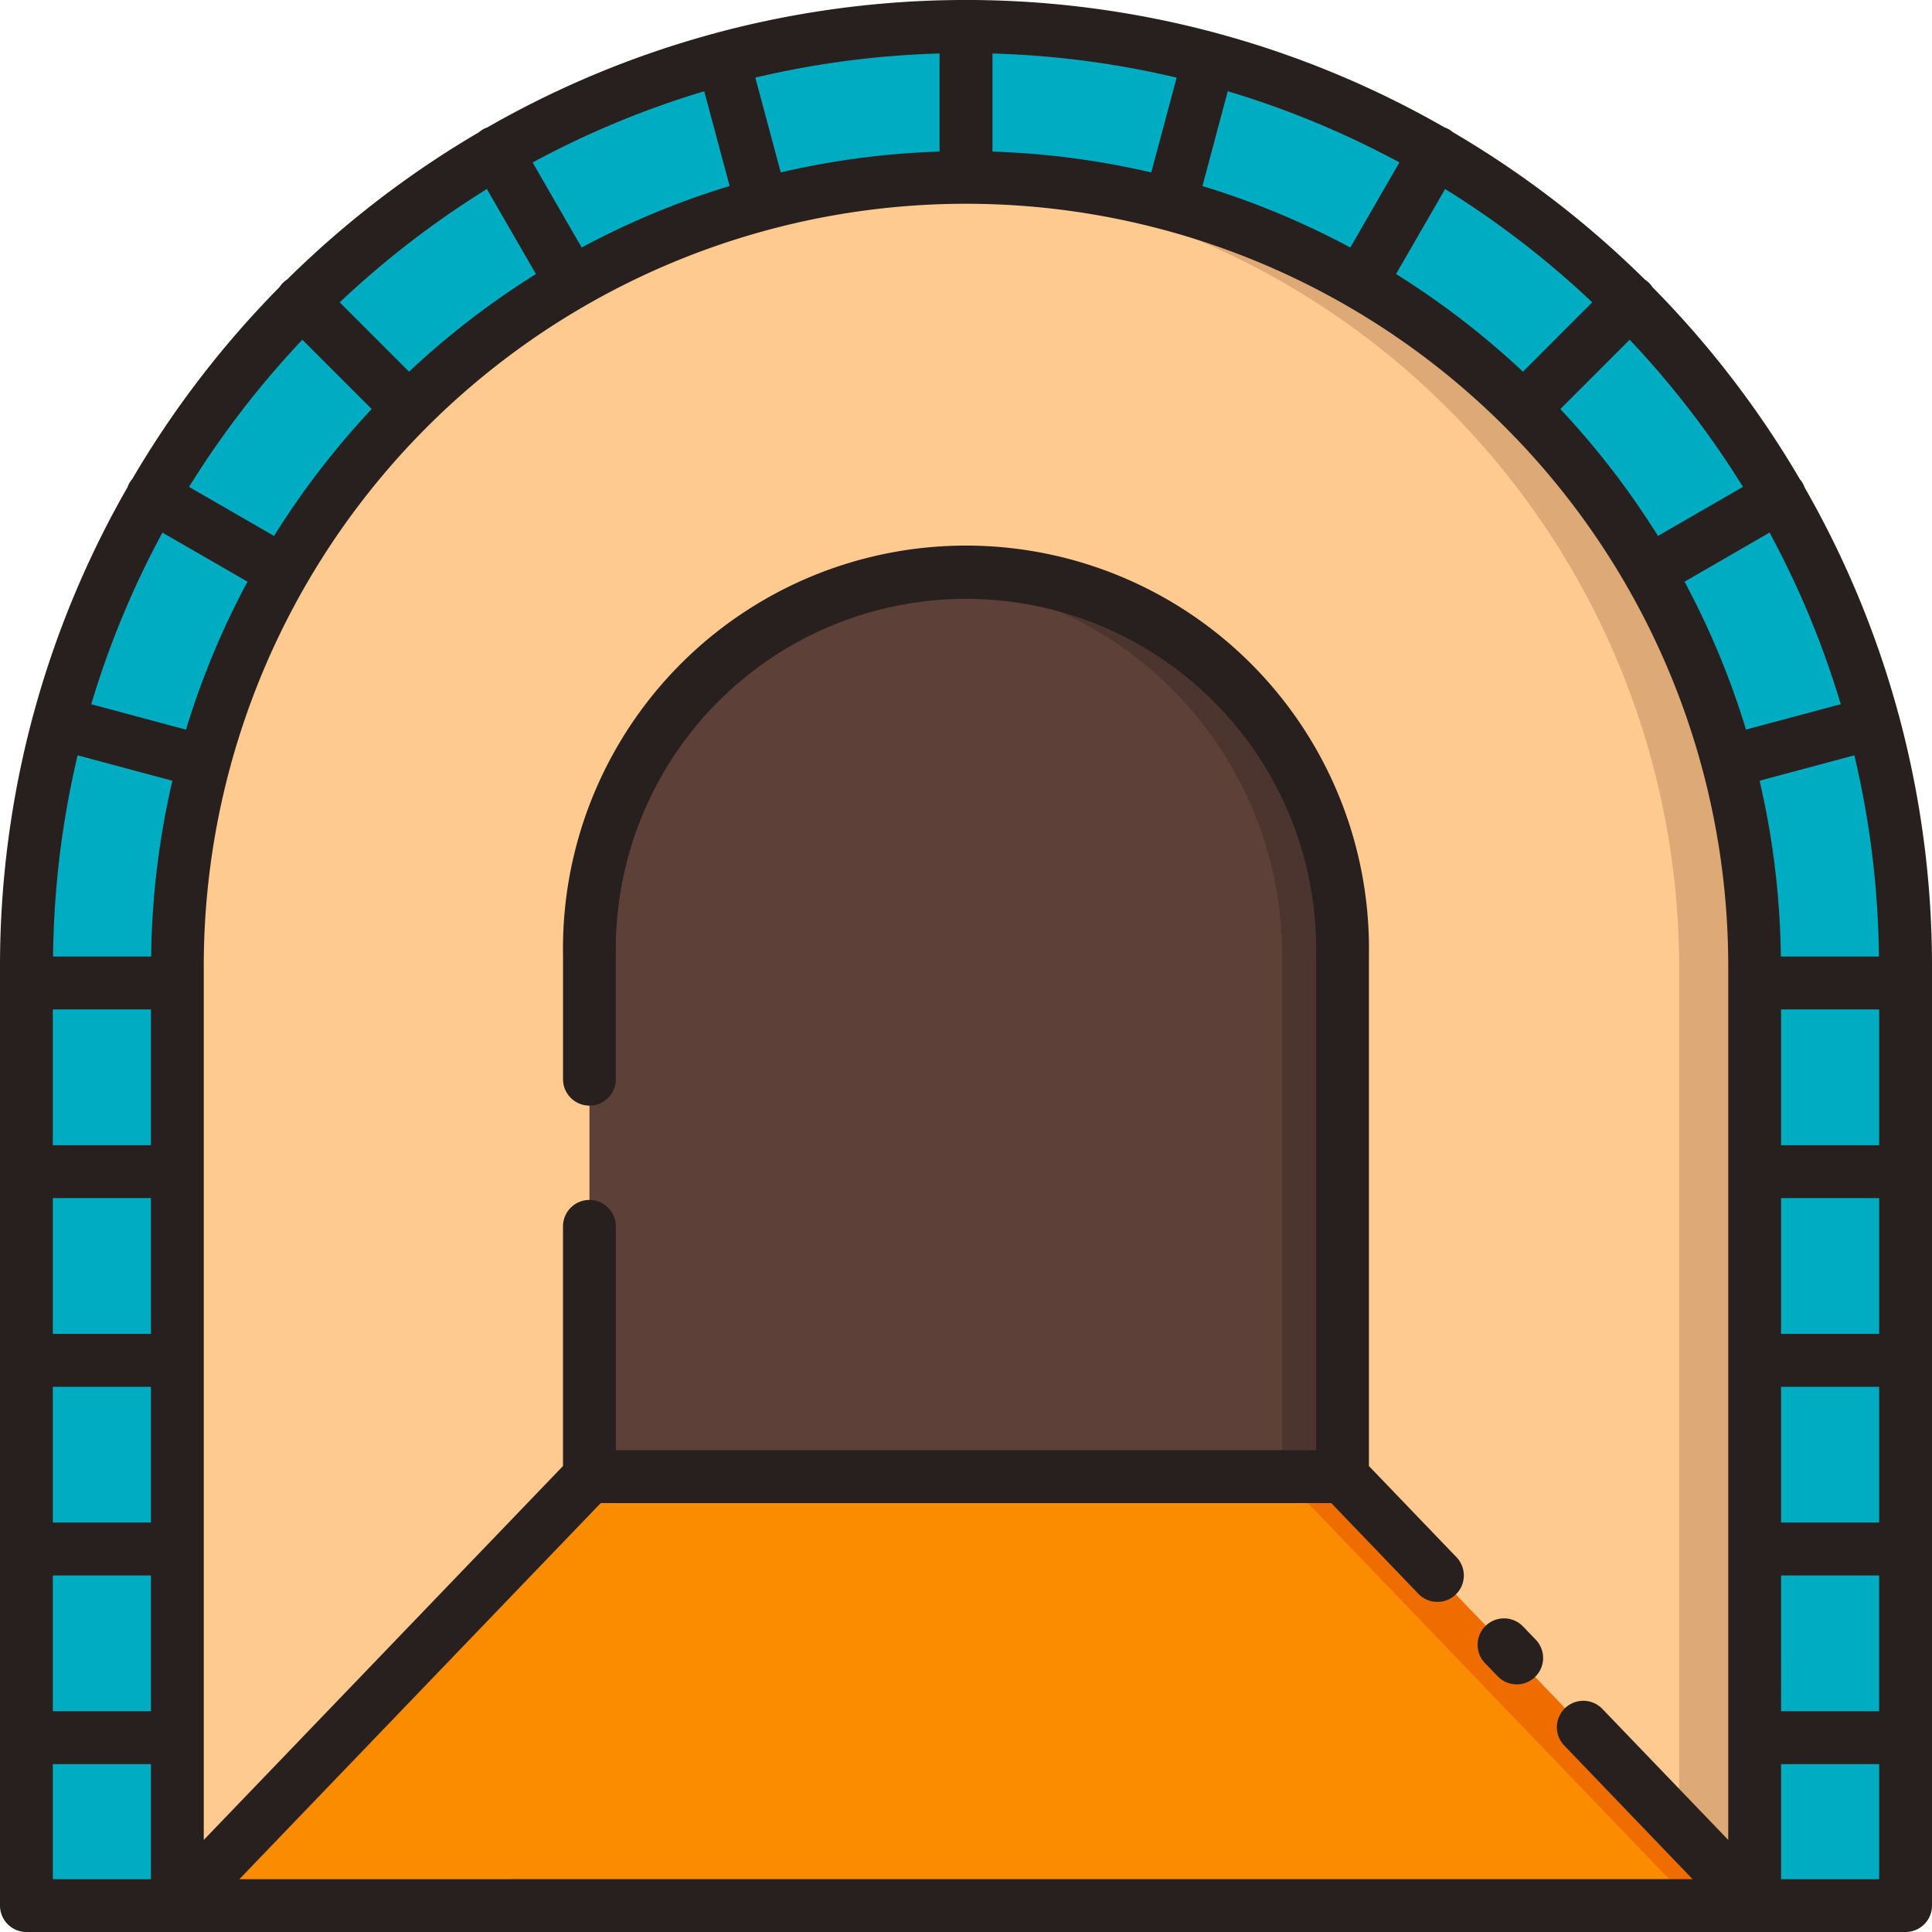 <svg id="Layer_2" data-name="Layer 2" xmlns="http://www.w3.org/2000/svg" viewBox="0 0 128 128"><title>TUNNEL</title><path d="M64,11.75A52.308,52.308,0,0,0,11.752,63.909V126.25H116.247V63.885A52.308,52.308,0,0,0,64,11.75Z" style="fill:#ffca90"/><path d="M64,11.75c-.838,0-1.671.024-2.5.063a52.311,52.311,0,0,1,49.746,52.071V126.25h5V63.885A52.308,52.308,0,0,0,64,11.75Z" style="fill:#dda976"/><path d="M126.25,64v62.25h-10V64c0-.21,0-.41-.01-.62a51.785,51.785,0,0,0-1.34-11.21c-.27-1.14-.57-2.27-.91-3.38a52.247,52.247,0,0,0-3.9-9.38c-.55-1.04-1.14-2.05-1.76-3.03a52.119,52.119,0,0,0-6.18-8.05c-.8-.85-1.63-1.68-2.48-2.48a52.808,52.808,0,0,0-8.05-6.19c-.98-.61-1.99-1.2-3.03-1.75a52.249,52.249,0,0,0-9.38-3.9c-1.11-.34-2.24-.64-3.39-.91a50.654,50.654,0,0,0-10.07-1.31c-.58-.03-1.16-.04-1.75-.04s-1.17.01-1.75.04A50.754,50.754,0,0,0,52.17,13.1c-1.14.27-2.26.57-3.37.91a51.332,51.332,0,0,0-9.39,3.9c-1.04.55-2.05,1.14-3.03,1.75a52.808,52.808,0,0,0-8.05,6.19c-.85.8-1.68,1.63-2.48,2.48a52.811,52.811,0,0,0-6.19,8.05c-.61.98-1.2,1.99-1.75,3.03a51.331,51.331,0,0,0-3.9,9.39c-.34,1.11-.65,2.24-.91,3.38a51.618,51.618,0,0,0-1.34,11.2c-.01.21-.01.41-.01.62v62.25h-10V64c0-.21,0-.41.01-.62a62.125,62.125,0,0,1,1.67-13.8c.27-1.14.57-2.27.91-3.38A60.864,60.864,0,0,1,9.23,34.4c.55-1.03,1.14-2.04,1.75-3.03a61.8,61.8,0,0,1,7.78-10.13c.8-.85,1.63-1.68,2.48-2.48a61.8,61.8,0,0,1,10.13-7.78c.99-.61,2-1.2,3.03-1.76A61.46,61.46,0,0,1,46.2,4.34c1.11-.34,2.24-.64,3.38-.91A61.466,61.466,0,0,1,62.25,1.78c.58-.02,1.17-.03,1.75-.03s1.17.01,1.75.03A61.458,61.458,0,0,1,78.41,3.43c1.14.27,2.27.57,3.39.91A60.6,60.6,0,0,1,93.6,9.23h.01c1.03.56,2.03,1.14,3.02,1.75a61.8,61.8,0,0,1,10.13,7.78c.85.8,1.68,1.63,2.48,2.48a61.8,61.8,0,0,1,7.78,10.13c.61.99,1.19,1.99,1.75,3.02a60.693,60.693,0,0,1,4.89,11.81c.34,1.11.64,2.24.91,3.38a62.125,62.125,0,0,1,1.67,13.8C126.25,63.59,126.25,63.79,126.25,64Z" style="fill:#00acc1"/><path d="M64,38.333h0A24.946,24.946,0,0,1,88.946,63.279V97.833a0,0,0,0,1,0,0H39.054a0,0,0,0,1,0,0V63.279A24.946,24.946,0,0,1,64,38.333Z" style="fill:#5d4037"/><path d="M64,38.333c-.674,0-1.34.034-2,.087A24.943,24.943,0,0,1,84.946,63.279V97.833h4V63.279A24.946,24.946,0,0,0,64,38.333Z" style="fill:#4c352e"/><polygon points="88.946 97.833 116.247 126.25 11.75 126.25 39.054 97.833 88.946 97.833" style="fill:#fb8c00"/><polygon points="88.946 97.833 84.969 97.833 112.27 126.25 116.247 126.25 88.946 97.833" style="fill:#ef6c00"/><rect x="116.25" y="113.38" width="10" height="3.5" style="fill:#0097a7"/><rect x="116.25" y="100.88" width="10" height="3.5" style="fill:#0097a7"/><rect x="116.25" y="88.38" width="10" height="3.5" style="fill:#0097a7"/><rect x="116.25" y="75.88" width="10" height="3.5" style="fill:#0097a7"/><path d="M126.25,64v2.88h-10V64c0-.21,0-.41-.01-.62h10C126.25,63.59,126.25,63.79,126.25,64Z" style="fill:#0097a7"/><rect x="1.75" y="113.38" width="10" height="3.5" style="fill:#0097a7"/><rect x="1.75" y="100.88" width="10" height="3.5" style="fill:#0097a7"/><rect x="1.75" y="88.38" width="10" height="3.5" style="fill:#0097a7"/><rect x="1.75" y="75.88" width="10" height="3.5" style="fill:#0097a7"/><path d="M11.76,63.38c-.01.21-.01.41-.01.62v2.88h-10V64c0-.21,0-.41.01-.62Z" style="fill:#0097a7"/><path d="M65.75,1.78V11.79c-.58-.03-1.16-.04-1.75-.04s-1.17.01-1.75.04V1.78c.58-.02,1.17-.03,1.75-.03S65.17,1.76,65.75,1.78Z" style="fill:#0097a7"/><path d="M65.75,1.78V11.79c-.58-.03-1.16-.04-1.75-.04s-1.17.01-1.75.04V1.78c.58-.02,1.17-.03,1.75-.03S65.17,1.76,65.75,1.78Z" style="fill:#0097a7"/><path d="M52.17,13.1c-1.14.27-2.26.57-3.37.91L46.2,4.34c1.11-.34,2.24-.64,3.38-.91Z" style="fill:#0097a7"/><path d="M39.41,17.91c-1.04.55-2.05,1.14-3.03,1.75l-5.01-8.68c.99-.61,2-1.2,3.03-1.76Z" style="fill:#0097a7"/><path d="M28.33,25.85c-.85.8-1.68,1.63-2.48,2.48l-7.09-7.09c.8-.85,1.63-1.68,2.48-2.48Z" style="fill:#0097a7"/><path d="M19.66,36.38c-.61.98-1.2,1.99-1.75,3.03L9.23,34.4c.55-1.03,1.14-2.04,1.75-3.03Z" style="fill:#0097a7"/><path d="M14.01,48.8c-.34,1.11-.65,2.24-.91,3.38l-9.67-2.6c.27-1.14.57-2.27.91-3.38Z" style="fill:#0097a7"/><path d="M81.8,4.34l-2.59,9.67c-1.11-.34-2.24-.64-3.39-.91l2.59-9.67C79.55,3.7,80.68,4,81.8,4.34Z" style="fill:#0097a7"/><path d="M96.63,10.98l-5.01,8.68c-.98-.61-1.99-1.2-3.03-1.75L93.6,9.23h.01C94.64,9.79,95.64,10.37,96.63,10.98Z" style="fill:#0097a7"/><path d="M109.24,21.24l-7.09,7.09c-.8-.85-1.63-1.68-2.48-2.48l7.09-7.09C107.61,19.56,108.44,20.39,109.24,21.24Z" style="fill:#0097a7"/><path d="M118.77,34.39l-8.68,5.02c-.55-1.04-1.14-2.05-1.76-3.03l8.69-5.01C117.63,32.36,118.21,33.36,118.77,34.39Z" style="fill:#0097a7"/><path d="M124.57,49.58l-9.67,2.59c-.27-1.14-.57-2.27-.91-3.38l9.67-2.59C124,47.31,124.3,48.44,124.57,49.58Z" style="fill:#0097a7"/><path d="M125.826,47.478c0-.014,0-.029-.007-.043s-.015-.036-.021-.056a63.594,63.594,0,0,0-6.244-15.094,1.535,1.535,0,0,0-.306-.532,64.392,64.392,0,0,0-9.764-12.725,1.724,1.724,0,0,0-.512-.512A64.4,64.4,0,0,0,96.248,8.753a1.538,1.538,0,0,0-.533-.307A63.593,63.593,0,0,0,80.62,2.2c-.019-.006-.036-.016-.055-.021s-.029,0-.044-.007a63.875,63.875,0,0,0-33.042,0c-.014,0-.029,0-.043.007S47.4,2.2,47.38,2.2a63.594,63.594,0,0,0-15.1,6.245,1.527,1.527,0,0,0-.531.306,64.4,64.4,0,0,0-12.724,9.764,1.724,1.724,0,0,0-.512.512A64.391,64.391,0,0,0,8.752,31.754a1.533,1.533,0,0,0-.306.532A63.594,63.594,0,0,0,2.2,47.38c-.006.019-.016.036-.021.056s0,.029-.007.043A63.846,63.846,0,0,0,0,64v62.25A1.75,1.75,0,0,0,1.75,128h124.5a1.75,1.75,0,0,0,1.75-1.75V64A63.846,63.846,0,0,0,125.826,47.478Zm-74.1-36.054L50.041,5.143a60.337,60.337,0,0,1,12.209-1.6v6.5A53.848,53.848,0,0,0,51.724,11.424ZM5.143,50.041l6.281,1.683a53.9,53.9,0,0,0-1.409,11.651h-6.5A60.389,60.389,0,0,1,5.143,50.041ZM10,91.875v9H3.5v-9Zm-6.5-3.5v-9H10v9Zm6.5-21.5v9H3.5v-9Zm-6.5,37.5H10v9H3.5Zm8.823-56.033L6.045,46.659a60.144,60.144,0,0,1,4.717-11.375L16.4,38.537A53.674,53.674,0,0,0,12.323,48.342Zm5.833-12.831-5.632-3.252a60.872,60.872,0,0,1,7.509-9.752L24.626,27.1A54.334,54.334,0,0,0,18.156,35.511ZM27.1,24.626l-4.594-4.594a60.875,60.875,0,0,1,9.752-7.509l3.252,5.632A54.333,54.333,0,0,0,27.1,24.626ZM38.537,16.4l-3.253-5.634A60.144,60.144,0,0,1,46.659,6.045l1.682,6.278A53.675,53.675,0,0,0,38.537,16.4ZM65.75,3.544a60.337,60.337,0,0,1,12.209,1.6l-1.683,6.281a53.848,53.848,0,0,0-10.526-1.38Zm15.591,2.5a60.144,60.144,0,0,1,11.375,4.717L89.463,16.4a53.675,53.675,0,0,0-9.8-4.073Zm14.4,6.478a60.875,60.875,0,0,1,9.752,7.509L100.9,24.626a54.333,54.333,0,0,0-8.41-6.471Zm12.227,9.983a60.875,60.875,0,0,1,7.509,9.752l-5.632,3.252a54.334,54.334,0,0,0-6.471-8.41Zm9.27,12.777a60.144,60.144,0,0,1,4.717,11.375l-6.278,1.682a53.674,53.674,0,0,0-4.073-9.8ZM118,91.875h6.5v9H118Zm0-3.5v-9h6.5v9Zm0-12.5v-9h6.5v9Zm6.485-12.5h-6.5a53.9,53.9,0,0,0-1.409-11.651l6.281-1.683A60.389,60.389,0,0,1,124.484,63.375Zm-6.486,41h6.5v9H118ZM3.5,116.875H10V124.5H3.5ZM15.859,124.5,39.8,99.583H88.2l5.772,6.009a1.749,1.749,0,1,0,2.523-2.424l-5.8-6.039V63.279a26.7,26.7,0,1,0-53.393,0V71.5a1.75,1.75,0,0,0,3.5,0V63.279a23.2,23.2,0,1,1,46.393,0v32.8H40.8V81.25a1.75,1.75,0,0,0-3.5,0V97.128L13.5,121.9v-6.758l0-.019,0-.019V102.644l0-.019,0-.019V90.144l0-.019,0-.019V77.644l0-.019,0-.019s0-12.493,0-12.5V64a50.5,50.5,0,0,1,101,0v1.106l0,.019,0,.019v37.48h0V121.9l-8.34-8.681a1.75,1.75,0,0,0-2.523,2.426l8.5,8.853ZM118,124.5v-7.625h6.5V124.5Z" style="fill:#28201e"/><path d="M100.906,107.758a1.749,1.749,0,1,0-2.521,2.426l.84.873a1.749,1.749,0,0,0,2.521-2.426Z" style="fill:#28201e"/></svg>